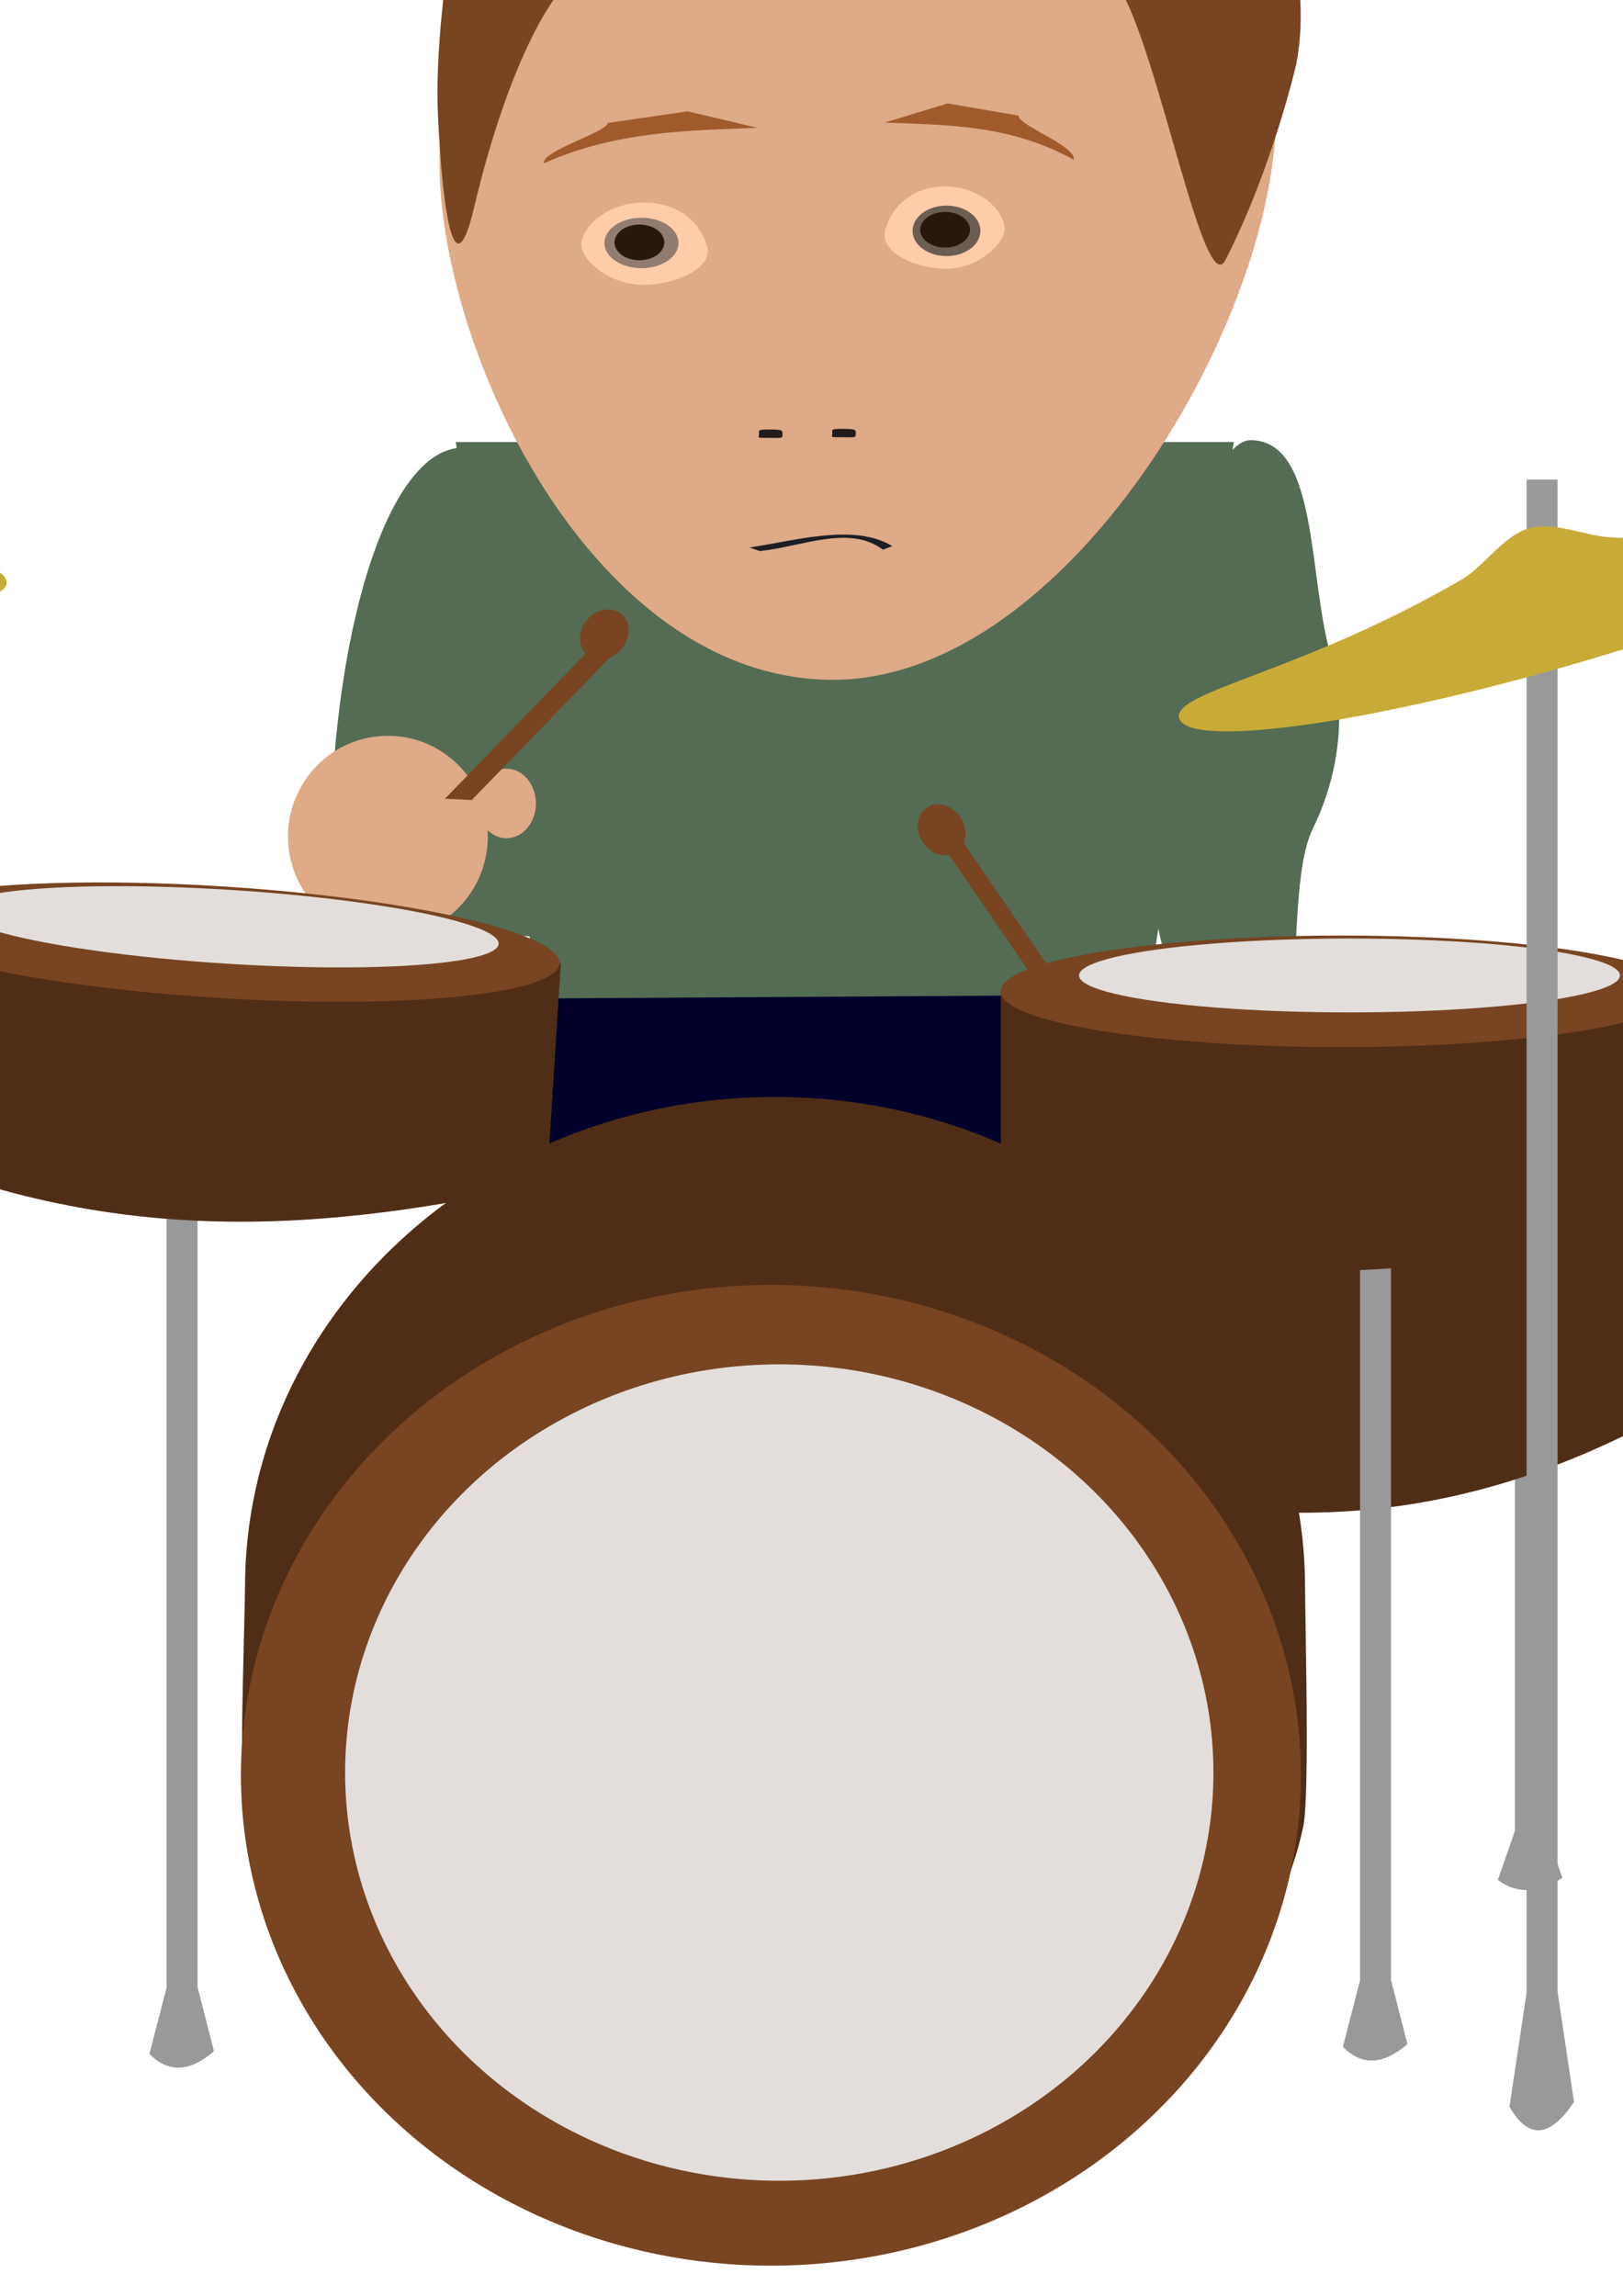 <?xml version="1.0" encoding="UTF-8" standalone="no"?>
<!-- Created with Inkscape (http://www.inkscape.org/) -->

<svg
   width="210mm"
   height="297mm"
   viewBox="0 0 210 297"
   version="1.1"
   id="svg5"
   inkscape:version="1.1 (c68e22c387, 2021-05-23)"
   sodipodi:docname="batteur.svg"
   inkscape:export-filename="C:\Users\basti\OneDrive\Bureau\Gus veut boire un coup\bank\pnj\batteur_0.png"
   inkscape:export-xdpi="5.8990283"
   inkscape:export-ydpi="5.8990283"
   xmlns:inkscape="http://www.inkscape.org/namespaces/inkscape"
   xmlns:sodipodi="http://sodipodi.sourceforge.net/DTD/sodipodi-0.dtd"
   xmlns="http://www.w3.org/2000/svg"
   xmlns:svg="http://www.w3.org/2000/svg">
  <sodipodi:namedview
     id="namedview7"
     pagecolor="#ffffff"
     bordercolor="#666666"
     borderopacity="1.0"
     inkscape:pageshadow="2"
     inkscape:pageopacity="0.0"
     inkscape:pagecheckerboard="0"
     inkscape:document-units="mm"
     showgrid="false"
     inkscape:zoom="1.0557596"
     inkscape:cx="250.05692"
     inkscape:cy="175.70287"
     inkscape:window-width="1920"
     inkscape:window-height="1001"
     inkscape:window-x="-9"
     inkscape:window-y="-9"
     inkscape:window-maximized="1"
     inkscape:current-layer="layer1" />
  <defs
     id="defs2" />
  <g
     inkscape:label="Calque 1"
     inkscape:groupmode="layer"
     id="layer1">
    <path
       id="rect2149-5-7"
       style="fill:#999999;stroke-width:0.265"
       d="m 196.021,152.453 h 4.01 v 84.325 l 2.126,6.154 c -3.14,2.024 -5.92,2.094 -8.351,0.263 l 2.215,-6.351 z"
       sodipodi:nodetypes="ccccccc"
       inkscape:export-filename="C:\Users\basti\OneDrive\Bureau\Gus veut boire un coup\bank\pnj\batteur_1.png"
       inkscape:export-xdpi="5.8990283"
       inkscape:export-ydpi="5.8990283" />
    <path
       id="path3219-7"
       style="fill:#241c1c;stroke-width:0.399"
       d="m 107.887,17.011 c 0,0.509 -0.088,0.419 -1.789,0.419 -1.696,0 -1.249,0.005 -1.249,-0.502 0,-0.509 -0.245,-0.585 1.451,-0.585 1.696,0 1.586,0.161 1.586,0.669 z"
       sodipodi:nodetypes="sssss"
       inkscape:export-filename="C:\Users\basti\OneDrive\Bureau\Gus veut boire un coup\bank\pnj\batteur_1.png"
       inkscape:export-xdpi="5.8990283"
       inkscape:export-ydpi="5.8990283" />
    <path
       id="rect1750-0-4"
       style="fill:#502d16;stroke-width:0.265"
       d="m 150.089,160.272 84.913,-30.778 7.832,34.843 c -24.138,19.047 -49.932,34.602 -84.913,30.778 z"
       sodipodi:nodetypes="ccccc"
       inkscape:export-filename="C:\Users\basti\OneDrive\Bureau\Gus veut boire un coup\bank\pnj\batteur_1.png"
       inkscape:export-xdpi="5.8990283"
       inkscape:export-ydpi="5.8990283" />
    <path
       id="path3219-1-8"
       style="fill:#241c1c;stroke-width:0.399"
       d="m 114.618,16.926 c 0,0.509 -0.088,0.419 -1.789,0.419 -1.696,0 -1.249,0.005 -1.249,-0.502 0,-0.509 -0.245,-0.585 1.451,-0.585 1.696,0 1.586,0.161 1.586,0.669 z"
       sodipodi:nodetypes="sssss"
       inkscape:export-filename="C:\Users\basti\OneDrive\Bureau\Gus veut boire un coup\bank\pnj\batteur_1.png"
       inkscape:export-xdpi="5.8990283"
       inkscape:export-ydpi="5.8990283" />
    <ellipse
       style="fill:#784421;fill-opacity:1;stroke-width:0.265"
       id="path1588-6-1-6"
       cx="146.175"
       cy="189.094"
       rx="44.08"
       ry="7.219"
       transform="rotate(-15.931)"
       inkscape:export-filename="C:\Users\basti\OneDrive\Bureau\Gus veut boire un coup\bank\pnj\batteur_1.png"
       inkscape:export-xdpi="5.8990283"
       inkscape:export-ydpi="5.8990283" />
    <path
       id="rect21874-0"
       style="fill:#00002b;stroke-width:0.265"
       d="m 71.197,127.478 77.089,0.417 c -0.25,8.786 0.832,20.662 -2.045,23.352 -26.742,7.762 -52.725,12.075 -75.476,1.831 0,-6.772 -7.518,-18.829 0.432,-25.601 z"
       sodipodi:nodetypes="ccccc"
       inkscape:export-filename="C:\Users\basti\OneDrive\Bureau\Gus veut boire un coup\bank\pnj\batteur_1.png"
       inkscape:export-xdpi="5.8990283"
       inkscape:export-ydpi="5.8990283" />
    <path
       id="rect2149-5"
       style="fill:#999999;stroke-width:0.265"
       d="m 175.972,142.429 h 4.01 v 113.708 l 2.126,8.298 c -3.14,2.729 -5.92,2.824 -8.351,0.354 l 2.215,-8.564 z"
       sodipodi:nodetypes="ccccccc"
       inkscape:export-filename="C:\Users\basti\OneDrive\Bureau\Gus veut boire un coup\bank\pnj\batteur_1.png"
       inkscape:export-xdpi="5.8990283"
       inkscape:export-ydpi="5.8990283" />
    <path
       id="rect8523-4"
       style="fill:#536c53;stroke-width:0.377"
       d="M 58.971,57.19 H 159.638 l -11.084,71.496 -78.835,0.483 z"
       sodipodi:nodetypes="ccccc"
       inkscape:export-filename="C:\Users\basti\OneDrive\Bureau\Gus veut boire un coup\bank\pnj\batteur_1.png"
       inkscape:export-xdpi="5.8990283"
       inkscape:export-ydpi="5.8990283" />
    <ellipse
       style="fill:#e3dedb;fill-opacity:1;stroke-width:0.265"
       id="path1588-5-4"
       cx="147.247"
       cy="187.039"
       rx="34.995"
       ry="4.779"
       transform="rotate(-15.931)"
       inkscape:export-filename="C:\Users\basti\OneDrive\Bureau\Gus veut boire un coup\bank\pnj\batteur_1.png"
       inkscape:export-xdpi="5.8990283"
       inkscape:export-ydpi="5.8990283" />
    <path
       id="path31-9-9"
       style="fill:#deaa87;fill-rule:evenodd;stroke-width:0.399"
       d="m 57.142,16.257 c 1.447,-11.384 8.82,-50.05 53.589,-49.394 38.909,0.571 52.102,32.59 53.814,41.296 5.114,26.004 -24.572,80.401 -57.361,79.783 C 74.395,87.325 54.206,39.355 57.142,16.257 Z"
       sodipodi:nodetypes="sssss"
       inkscape:export-filename="C:\Users\basti\OneDrive\Bureau\Gus veut boire un coup\bank\pnj\batteur_1.png"
       inkscape:export-xdpi="5.8990283"
       inkscape:export-ydpi="5.8990283" />
    <rect
       style="fill:#784421;fill-opacity:1;stroke-width:0.265"
       id="rect9010-7"
       width="2.423"
       height="43.946"
       x="38.862"
       y="158.524"
       transform="rotate(-34.397)"
       inkscape:export-filename="C:\Users\basti\OneDrive\Bureau\Gus veut boire un coup\bank\pnj\batteur_1.png"
       inkscape:export-xdpi="5.8990283"
       inkscape:export-ydpi="5.8990283" />
    <ellipse
       style="fill:#deaa87;stroke-width:0.399"
       id="path9819-5-0"
       cx="151.318"
       cy="136.314"
       rx="11.3"
       ry="13.029"
       inkscape:export-filename="C:\Users\basti\OneDrive\Bureau\Gus veut boire un coup\bank\pnj\batteur_1.png"
       inkscape:export-xdpi="5.8990283"
       inkscape:export-ydpi="5.8990283" />
    <path
       id="path846-6-2"
       style="fill:#502d16;stroke-width:0.265"
       d="m 168.862,205.349 c 0,4.216 0.619,26.943 -0.23,30.929 -6.2,29.139 -35.032,32.511 -68.35,32.511 -34.72,0 -64.299,-7.21 -68.84,-38.176 -0.413,-2.815 0.26,-22.345 0.26,-25.264 -2e-6,-35.037 30.704,-63.44 68.579,-63.44 37.875,0 68.579,28.403 68.579,63.44 z"
       sodipodi:nodetypes="sssssss"
       inkscape:export-filename="C:\Users\basti\OneDrive\Bureau\Gus veut boire un coup\bank\pnj\batteur_1.png"
       inkscape:export-xdpi="5.8990283"
       inkscape:export-ydpi="5.8990283" />
    <ellipse
       style="fill:#784421;fill-opacity:1;stroke-width:0.265"
       id="path846-6"
       cx="99.751"
       cy="229.661"
       rx="68.579"
       ry="63.44"
       inkscape:export-filename="C:\Users\basti\OneDrive\Bureau\Gus veut boire un coup\bank\pnj\batteur_1.png"
       inkscape:export-xdpi="5.8990283"
       inkscape:export-ydpi="5.8990283" />
    <ellipse
       style="fill:#e3dedb;fill-opacity:1;stroke-width:0.265"
       id="path846"
       cx="100.831"
       cy="229.307"
       rx="56.175"
       ry="52.808"
       inkscape:export-filename="C:\Users\basti\OneDrive\Bureau\Gus veut boire un coup\bank\pnj\batteur_1.png"
       inkscape:export-xdpi="5.8990283"
       inkscape:export-ydpi="5.8990283" />
    <path
       id="path6217-4-3"
       style="fill:#536c53;stroke-width:0.379"
       d="m 154.923,131.637 c 17.107,18.038 10.144,-14.635 14.939,-24.43 5.835,-11.919 2.441,-22.063 2.441,-22.063 -3.117,-10 -1.548,-28.198 -10.491,-28.198 -8.943,0 -20.484,60.356 -6.889,74.691 z"
       sodipodi:nodetypes="sssss"
       inkscape:export-filename="C:\Users\basti\OneDrive\Bureau\Gus veut boire un coup\bank\pnj\batteur_1.png"
       inkscape:export-xdpi="5.8990283"
       inkscape:export-ydpi="5.8990283" />
    <path
       id="rect1750"
       style="fill:#502d16;stroke-width:0.265"
       d="m 129.497,128.173 h 88.304 v 28.534 c -27.328,7.798 -55.493,12.497 -88.304,0 z"
       sodipodi:nodetypes="ccccc"
       inkscape:export-filename="C:\Users\basti\OneDrive\Bureau\Gus veut boire un coup\bank\pnj\batteur_1.png"
       inkscape:export-xdpi="5.8990283"
       inkscape:export-ydpi="5.8990283" />
    <ellipse
       style="fill:#784421;fill-opacity:1;stroke-width:0.265"
       id="path9132-0"
       cx="39.891"
       cy="157.405"
       rx="2.922"
       ry="3.442"
       transform="rotate(-34.397)"
       inkscape:export-filename="C:\Users\basti\OneDrive\Bureau\Gus veut boire un coup\bank\pnj\batteur_1.png"
       inkscape:export-xdpi="5.8990283"
       inkscape:export-ydpi="5.8990283" />
    <ellipse
       style="fill:#784421;fill-opacity:1;stroke-width:0.265"
       id="path1588-6"
       cx="173.541"
       cy="128.246"
       rx="44.08"
       ry="7.219"
       inkscape:export-filename="C:\Users\basti\OneDrive\Bureau\Gus veut boire un coup\bank\pnj\batteur_1.png"
       inkscape:export-xdpi="5.8990283"
       inkscape:export-ydpi="5.8990283" />
    <ellipse
       style="fill:#e3dedb;fill-opacity:1;stroke-width:0.265"
       id="path1588"
       cx="174.614"
       cy="126.191"
       rx="34.995"
       ry="4.779"
       inkscape:export-filename="C:\Users\basti\OneDrive\Bureau\Gus veut boire un coup\bank\pnj\batteur_1.png"
       inkscape:export-xdpi="5.8990283"
       inkscape:export-ydpi="5.8990283" />
    <path
       id="rect2149"
       style="fill:#999999;stroke-width:0.265"
       d="m 21.552,143.349 h 4.01 v 113.708 l 2.126,8.298 c -3.14,2.729 -5.92,2.824 -8.351,0.354 l 2.215,-8.564 z"
       sodipodi:nodetypes="ccccccc"
       inkscape:export-filename="C:\Users\basti\OneDrive\Bureau\Gus veut boire un coup\bank\pnj\batteur_1.png"
       inkscape:export-xdpi="5.8990283"
       inkscape:export-ydpi="5.8990283" />
    <path
       id="path6217-47"
       style="fill:#536c53;stroke-width:0.399"
       d="m 73.648,95.481 c 36.654,37.448 -4.467,22.8 -27.241,24.984 -14.874,1.426 -3.688,32.025 -3.688,-9.129 0,-28.744 7.271,-53.424 17.183,-53.424 9.912,0 -0.266,23.253 13.746,37.569 z"
       sodipodi:nodetypes="sssss"
       inkscape:export-filename="C:\Users\basti\OneDrive\Bureau\Gus veut boire un coup\bank\pnj\batteur_1.png"
       inkscape:export-xdpi="5.8990283"
       inkscape:export-ydpi="5.8990283" />
    <path
       id="rect2149-57-6"
       style="fill:#999999;stroke-width:0.265"
       d="m -51.08,59.629 h 4.01 v 195.612 l 2.126,14.275 c -3.14,4.695 -5.92,4.857 -8.351,0.61 l 2.215,-14.733 z"
       sodipodi:nodetypes="ccccccc"
       inkscape:export-filename="C:\Users\basti\OneDrive\Bureau\Gus veut boire un coup\bank\pnj\batteur_1.png"
       inkscape:export-xdpi="5.8990283"
       inkscape:export-ydpi="5.8990283" />
    <ellipse
       style="fill:#deaa87;stroke-width:0.148"
       id="path9819-9-7"
       cx="65.527"
       cy="103.937"
       rx="3.818"
       ry="4.501"
       inkscape:export-filename="C:\Users\basti\OneDrive\Bureau\Gus veut boire un coup\bank\pnj\batteur_1.png"
       inkscape:export-xdpi="5.8990283"
       inkscape:export-ydpi="5.8990283" />
    <path
       id="rect1750-0"
       style="fill:#502d16;stroke-width:0.265"
       d="m -15.56,119.025 88.128,5.577 -1.802,28.477 c -27.766,6.056 -56.171,8.967 -88.128,-5.577 z"
       sodipodi:nodetypes="ccccc"
       inkscape:export-filename="C:\Users\basti\OneDrive\Bureau\Gus veut boire un coup\bank\pnj\batteur_1.png"
       inkscape:export-xdpi="5.8990283"
       inkscape:export-ydpi="5.8990283" />
    <ellipse
       style="fill:#deaa87;stroke-width:0.399"
       id="path9819-8"
       cx="50.191"
       cy="108.214"
       rx="12.929"
       ry="13.029"
       inkscape:export-filename="C:\Users\basti\OneDrive\Bureau\Gus veut boire un coup\bank\pnj\batteur_1.png"
       inkscape:export-xdpi="5.8990283"
       inkscape:export-ydpi="5.8990283" />
    <ellipse
       style="fill:#784421;fill-opacity:1;stroke-width:0.265"
       id="path1588-6-1"
       cx="36.033"
       cy="119.842"
       rx="44.08"
       ry="7.219"
       transform="rotate(3.621)"
       inkscape:export-filename="C:\Users\basti\OneDrive\Bureau\Gus veut boire un coup\bank\pnj\batteur_1.png"
       inkscape:export-xdpi="5.8990283"
       inkscape:export-ydpi="5.8990283" />
    <ellipse
       style="fill:#e3dedb;fill-opacity:1;stroke-width:0.265"
       id="path1588-5"
       cx="37.106"
       cy="117.788"
       rx="34.995"
       ry="4.779"
       transform="rotate(3.621)"
       inkscape:export-filename="C:\Users\basti\OneDrive\Bureau\Gus veut boire un coup\bank\pnj\batteur_1.png"
       inkscape:export-xdpi="5.8990283"
       inkscape:export-ydpi="5.8990283" />
    <rect
       style="fill:#784421;fill-opacity:1;stroke-width:0.305"
       id="rect9010"
       width="3.477"
       height="27.315"
       x="150.865"
       y="106.513"
       transform="matrix(0.999,0.048,-0.696,0.718,0,0)"
       inkscape:export-filename="C:\Users\basti\OneDrive\Bureau\Gus veut boire un coup\bank\pnj\batteur_1.png"
       inkscape:export-xdpi="5.8990283"
       inkscape:export-ydpi="5.8990283" />
    <ellipse
       style="fill:#784421;fill-opacity:1;stroke-width:0.265"
       id="path9132"
       cx="112.514"
       cy="13.809"
       rx="2.922"
       ry="3.442"
       transform="rotate(39.39)"
       inkscape:export-filename="C:\Users\basti\OneDrive\Bureau\Gus veut boire un coup\bank\pnj\batteur_1.png"
       inkscape:export-xdpi="5.8990283"
       inkscape:export-ydpi="5.8990283" />
    <path
       id="rect1430-1"
       style="fill:#a05a2c;stroke-width:0.21"
       d="m 78.63,15.912 10.336,-1.509 9.032,2.129 c -9.158,0.364 -18.304,0.441 -27.628,4.592 -0.236,-1.656 8.115,-3.981 8.26,-5.212 z"
       sodipodi:nodetypes="ccccc"
       inkscape:transform-center-x="3.9183607"
       inkscape:transform-center-y="1.6098779"
       inkscape:export-filename="C:\Users\basti\OneDrive\Bureau\Gus veut boire un coup\bank\pnj\batteur_1.png"
       inkscape:export-xdpi="5.8990283"
       inkscape:export-ydpi="5.8990283" />
    <path
       id="path3042-7-5"
       style="fill:#c8ab37;stroke-width:0.265"
       d="M -0.354,97.163 C 1.002,93.342 -18.005,79.708 -44.436,72.138 c -26.431,-7.57 -50.516,-6.287 -51.633,-2.389 -0.983,3.432 15.909,5.899 36.653,17.993 2.686,1.566 5.365,5.638 8.519,6.541 3.333,0.955 7.165,-0.901 10.434,-1.129 19.896,-1.386 39.027,7.057 40.108,4.009 z"
       sodipodi:nodetypes="sssssss"
       inkscape:export-filename="C:\Users\basti\OneDrive\Bureau\Gus veut boire un coup\bank\pnj\batteur_1.png"
       inkscape:export-xdpi="5.8990283"
       inkscape:export-ydpi="5.8990283" />
    <ellipse
       style="fill:#a0892c;fill-opacity:1;stroke-width:0.265"
       id="path3916"
       cx="-24.207"
       cy="88.805"
       rx="31.201"
       ry="4.762"
       transform="rotate(15.088)"
       inkscape:export-filename="C:\Users\basti\OneDrive\Bureau\Gus veut boire un coup\bank\pnj\batteur_1.png"
       inkscape:export-xdpi="5.8990283"
       inkscape:export-ydpi="5.8990283" />
    <path
       id="rect2149-57-9"
       style="fill:#999999;stroke-width:0.265"
       d="m -51.08,59.629 h 4.01 v 17.825 l 2.126,1.301 c -3.14,0.428 -5.92,0.443 -8.351,0.056 l 2.215,-1.342 z"
       sodipodi:nodetypes="ccccccc"
       inkscape:export-filename="C:\Users\basti\OneDrive\Bureau\Gus veut boire un coup\bank\pnj\batteur_1.png"
       inkscape:export-xdpi="5.8990283"
       inkscape:export-ydpi="5.8990283" />
    <path
       id="path3042-7"
       style="fill:#c8ab37;stroke-width:0.265"
       d="m -94.894,48.23 c -1.356,3.82 19.405,13.194 45.836,20.764 26.431,7.57 48.762,10.547 49.878,6.65 C 1.803,72.212 -15.089,69.745 -35.833,57.651 c -2.686,-1.566 -5.365,-5.638 -8.519,-6.541 -3.333,-0.955 -7.165,0.901 -10.434,1.129 -19.896,1.386 -39.027,-7.057 -40.108,-4.009 z"
       sodipodi:nodetypes="sssssss"
       inkscape:export-filename="C:\Users\basti\OneDrive\Bureau\Gus veut boire un coup\bank\pnj\batteur_1.png"
       inkscape:export-xdpi="5.8990283"
       inkscape:export-ydpi="5.8990283" />
    <path
       id="rect1430-8-4"
       style="fill:#a05a2c;stroke-width:0.209"
       d="m 131.769,14.951 -9.159,-1.567 -8.132,2.476 c 8.152,0.304 16.303,0.285 24.461,4.808 0.273,-1.849 -7.087,-4.346 -7.171,-5.716 z"
       sodipodi:nodetypes="ccccc"
       inkscape:transform-center-x="-3.3120943"
       inkscape:transform-center-y="1.7989547"
       inkscape:export-filename="C:\Users\basti\OneDrive\Bureau\Gus veut boire un coup\bank\pnj\batteur_1.png"
       inkscape:export-xdpi="5.8990283"
       inkscape:export-ydpi="5.8990283" />
    <path
       id="path2169-5-4-04"
       style="fill:#ffccaa;stroke-width:0.566"
       d="m 91.495,31.865 c 0.798,2.765 -3.956,4.983 -8.336,4.983 -4.38,0 -8.132,-3.357 -7.931,-5.319 0.246,-2.414 3.416,-5.235 7.931,-5.319 4.38,-0.079 7.391,2.381 8.336,5.654 z"
       sodipodi:nodetypes="sssss"
       inkscape:export-filename="C:\Users\basti\OneDrive\Bureau\Gus veut boire un coup\bank\pnj\batteur_1.png"
       inkscape:export-xdpi="5.8990283"
       inkscape:export-ydpi="5.8990283" />
    <path
       id="path2169-5-4-0-9"
       style="fill:#ffccaa;stroke-width:0.552"
       d="m 114.532,29.781 c -0.758,2.765 3.757,4.983 7.916,4.983 4.16,0 7.722,-3.357 7.532,-5.318 -0.234,-2.414 -3.244,-5.235 -7.532,-5.319 -4.159,-0.079 -7.019,2.381 -7.916,5.653 z"
       sodipodi:nodetypes="sssss"
       inkscape:export-filename="C:\Users\basti\OneDrive\Bureau\Gus veut boire un coup\bank\pnj\batteur_1.png"
       inkscape:export-xdpi="5.8990283"
       inkscape:export-ydpi="5.8990283" />
    <ellipse
       style="fill:#917c6f;stroke-width:0.345"
       id="path2169-03"
       ry="3.266"
       rx="4.793"
       cy="31.431"
       cx="83"
       inkscape:export-filename="C:\Users\basti\OneDrive\Bureau\Gus veut boire un coup\bank\pnj\batteur_1.png"
       inkscape:export-xdpi="5.8990283"
       inkscape:export-ydpi="5.8990283" />
    <ellipse
       style="fill:#28170b;stroke-width:0.345"
       id="path2169-0-8"
       ry="2.306"
       rx="3.221"
       cy="31.36"
       cx="82.736"
       inkscape:export-filename="C:\Users\basti\OneDrive\Bureau\Gus veut boire un coup\bank\pnj\batteur_1.png"
       inkscape:export-xdpi="5.8990283"
       inkscape:export-ydpi="5.8990283" />
    <ellipse
       style="fill:#6c5d53;stroke-width:0.314"
       id="path2169-5-48"
       cx="122.468"
       cy="29.864"
       rx="4.39"
       ry="3.266"
       inkscape:export-filename="C:\Users\basti\OneDrive\Bureau\Gus veut boire un coup\bank\pnj\batteur_1.png"
       inkscape:export-xdpi="5.8990283"
       inkscape:export-ydpi="5.8990283" />
    <ellipse
       style="fill:#28170b;stroke-width:0.345"
       id="path2169-0-2-9"
       ry="2.306"
       rx="3.221"
       cy="29.724"
       cx="122.291"
       inkscape:export-filename="C:\Users\basti\OneDrive\Bureau\Gus veut boire un coup\bank\pnj\batteur_1.png"
       inkscape:export-xdpi="5.8990283"
       inkscape:export-ydpi="5.8990283" />
    <path
       id="path3219-9"
       style="fill:#241c1c;stroke-width:0.399"
       d="m 101.251,56.231 c 0,0.509 -0.088,0.419 -1.789,0.419 -1.696,0 -1.249,0.005 -1.249,-0.502 0,-0.509 -0.245,-0.585 1.451,-0.585 1.696,0 1.586,0.161 1.586,0.669 z"
       sodipodi:nodetypes="sssss"
       inkscape:export-filename="C:\Users\basti\OneDrive\Bureau\Gus veut boire un coup\bank\pnj\batteur_1.png"
       inkscape:export-xdpi="5.8990283"
       inkscape:export-ydpi="5.8990283" />
    <path
       id="path3219-1-2"
       style="fill:#241c1c;stroke-width:0.399"
       d="m 110.729,56.146 c 0,0.509 -0.088,0.419 -1.789,0.419 -1.696,0 -1.249,0.005 -1.249,-0.502 0,-0.509 -0.245,-0.585 1.451,-0.585 1.696,0 1.586,0.161 1.586,0.669 z"
       sodipodi:nodetypes="sssss"
       inkscape:export-filename="C:\Users\basti\OneDrive\Bureau\Gus veut boire un coup\bank\pnj\batteur_1.png"
       inkscape:export-xdpi="5.8990283"
       inkscape:export-ydpi="5.8990283" />
    <path
       id="rect12747-2"
       style="fill:#1c1f24;stroke-width:0.399"
       d="m 96.969,70.827 c 5.923,-0.861 13.515,-3.183 18.489,-0.177 l -1.215,0.462 c -4.339,-3.271 -10.48,-0.39 -15.918,0.18 z"
       sodipodi:nodetypes="ccccc"
       inkscape:export-filename="C:\Users\basti\OneDrive\Bureau\Gus veut boire un coup\bank\pnj\batteur_1.png"
       inkscape:export-xdpi="5.8990283"
       inkscape:export-ydpi="5.8990283" />
    <path
       id="path15398-0"
       style="fill:#784421;stroke-width:0.265"
       d="m 167.721,8.287 c -0.068,0.325 -3.091,13.431 -9.154,25.343 -2.782,5.467 -8.712,-27.321 -13.819,-35.333 -8.696,-13.641 -27.079,-3.24 -37.002,-3.24 -10.864,0 -20.103,-6.816 -33.95,2.527 -2.372,1.601 -8.06,10.674 -12.458,29.281 -2.907,12.298 -4.248,-2.755 -4.668,-11.883 -0.566,-12.297 2.729,-28.985 3.291,-30.613 10.081,-29.233 31.387,-33.339 51.778,-33.339 20.391,0 45.651,10.883 55.47,41.397 1.207,5.287 1.458,11.166 0.513,15.861 z"
       sodipodi:nodetypes="ssssssssscss"
       inkscape:export-filename="C:\Users\basti\OneDrive\Bureau\Gus veut boire un coup\bank\pnj\batteur_1.png"
       inkscape:export-xdpi="5.8990283"
       inkscape:export-ydpi="5.8990283" />
    <path
       id="rect2149-57"
       style="fill:#999999;stroke-width:0.265"
       d="m 197.525,62.036 h 4.01 V 257.648 l 2.126,14.275 c -3.14,4.695 -5.92,4.857 -8.351,0.61 l 2.215,-14.733 z"
       sodipodi:nodetypes="ccccccc"
       inkscape:export-filename="C:\Users\basti\OneDrive\Bureau\Gus veut boire un coup\bank\pnj\batteur_1.png"
       inkscape:export-xdpi="5.8990283"
       inkscape:export-ydpi="5.8990283" />
    <path
       id="path3042"
       style="fill:#c8ab37;stroke-width:0.265"
       d="m 248.291,65.49 c 1.356,3.82 -19.405,13.194 -45.836,20.764 -26.431,7.57 -48.762,10.547 -49.878,6.65 -0.983,-3.432 15.909,-5.899 36.653,-17.993 2.686,-1.566 5.365,-5.638 8.519,-6.541 3.333,-0.955 7.165,0.901 10.434,1.129 19.896,1.386 39.027,-7.057 40.108,-4.009 z"
       sodipodi:nodetypes="sssssss"
       inkscape:export-filename="C:\Users\basti\OneDrive\Bureau\Gus veut boire un coup\bank\pnj\batteur_1.png"
       inkscape:export-xdpi="5.8990283"
       inkscape:export-ydpi="5.8990283" />
  </g>
</svg>
